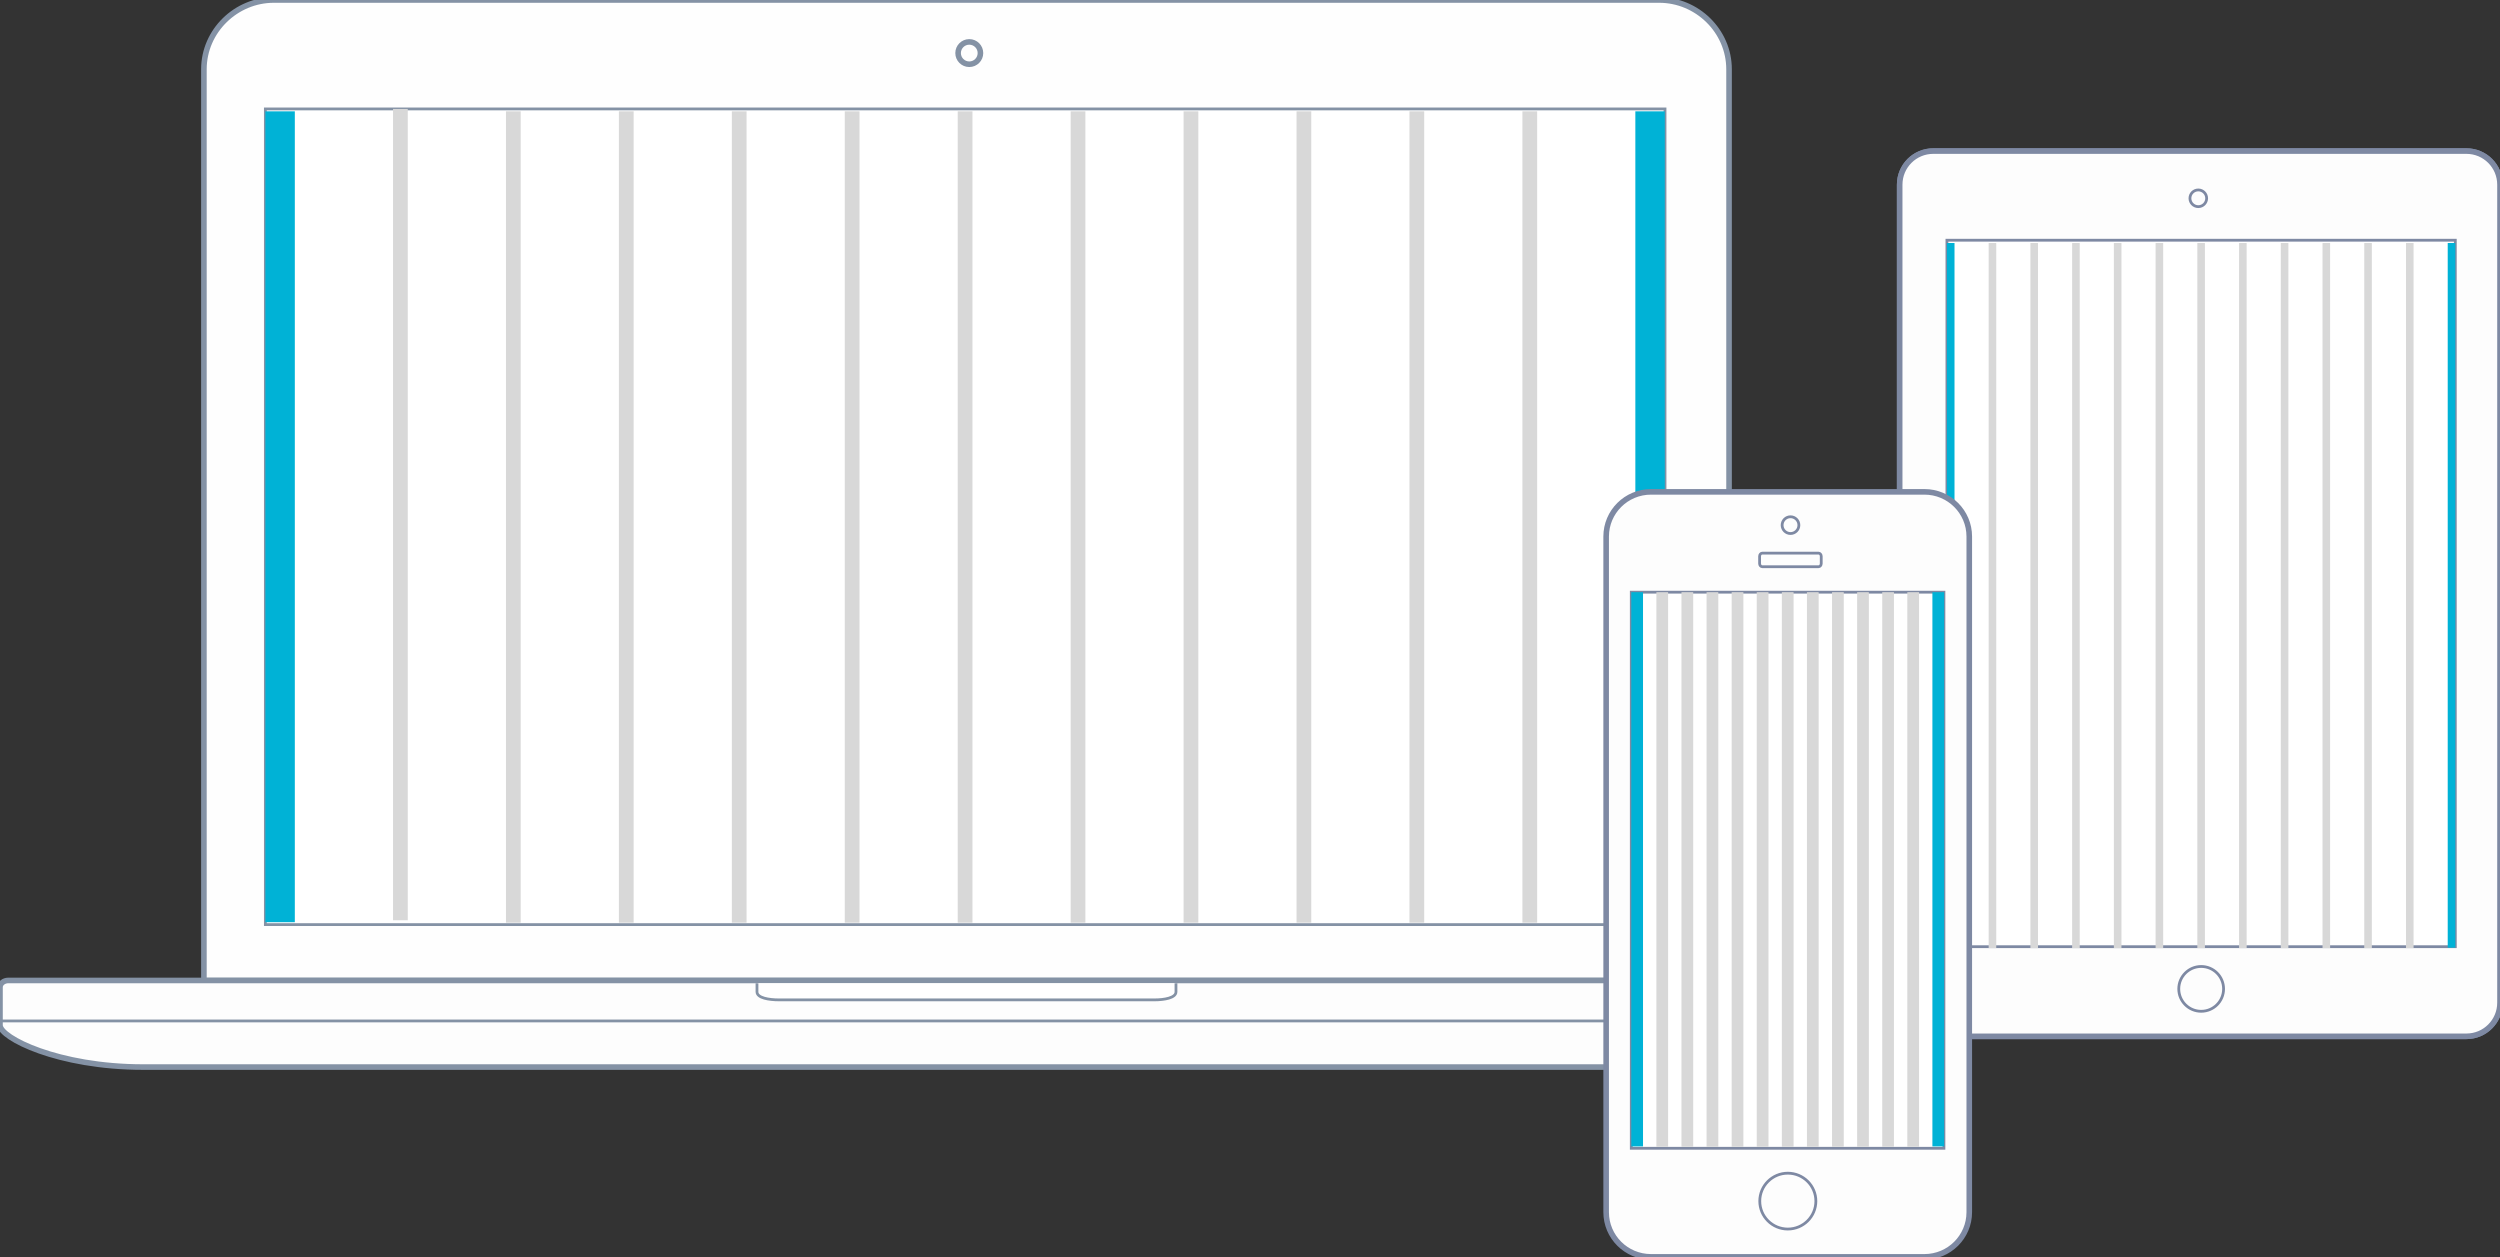 <svg viewBox="0 0 895 450" xmlns="http://www.w3.org/2000/svg"><rect x="0" y="0" width="895" height="450" fill="#333333" stroke="none"/><g fill="none" fill-rule="evenodd"><g transform="translate(680 54)" stroke="#7E89A3"><path d="M202.986 317H12.097C5.462 317 .083 311.623.083 304.99V12.093C.083 5.46 5.461.083 12.097.083h190.889C209.622.083 215 5.46 215 12.093V304.99c0 6.633-5.378 12.01-12.014 12.01z" stroke-width="2" fill="#FDFDFD"/><path d="M202.986 317H12.097C5.462 317 .083 311.623.083 304.99V12.093C.083 5.46 5.461.083 12.097.083h190.889C209.622.083 215 5.46 215 12.093V304.99c0 6.633-5.378 12.01-12.014 12.01z" stroke-width="2" fill="#FDFDFD"/><path fill="#FFF" d="M17 32h181.999v252.917H17z"/><circle cx="108.021" cy="300.021" r="8.021"/><circle cx="106.99" cy="16.99" r="2.99"/></g><g stroke="#8492A5"><path d="M594 0H98C84.504 0 73 11.074 73 24.79v326.238h546V24.79C619 11.073 607.537 0 594 0z" stroke-width="2" fill="#FEFEFE"/><circle stroke-width="2" cx="347" cy="19" r="4"/><path d="M640.812 382.01H51.288C20.641 382.01 0 371.494 0 367.022v-13.594C0 352.084 1.335 351 2.995 351h686.109c1.662 0 2.999 1.084 2.999 2.428v14.129c-.007 3.535-15.991 14.453-51.291 14.453z" stroke-width="2" fill="#FDFDFD"/><path d="M.5 365.5h689.743"/><path fill="#FFF" d="M95 39h501.074v292.009H95zm326 313v3.087c0 2.201-4.333 2.866-7.613 2.866H278.815c-3.45 0-7.815-.664-7.815-2.866V352"/></g><path fill="#D8D8D8" d="M711.94 87h2.716v252.411h-2.716zm149.403 0h2.716v252.411h-2.716zm-14.94 0h2.716v252.411h-2.716zm-14.94 0h2.716v252.411h-2.716zm-14.941 0h2.716v252.411h-2.716zm-14.94 0h2.716v252.411h-2.716zm-14.94 0h2.716v252.411h-2.716zm-14.941 0h2.716v252.411h-2.716zm-14.94 0h2.716v252.411h-2.716zm-14.94 0h2.716v252.411h-2.716zm-14.94 0h2.716v252.411h-2.716z"/><path fill="#00B2D6" d="M697 87h2.716v252.254H697zm179.284 0H879v252.254h-2.716z"/><path fill="#D8D8D8" d="M140.705 39h5.274v290.464h-5.274zm40.432.859h5.274v290.464h-5.274zm40.431 0h5.274v290.464h-5.274zm40.432 0h5.274v290.464H262zm40.432 0h5.274v290.464h-5.274zm40.431 0h5.274v290.464h-5.274zm80.863 0H429v290.464h-5.274zm40.432 0h5.274v290.464h-5.274zm40.431 0h5.274v290.464h-5.274zm-121.294 0h5.274v290.464h-5.274zm161.726 0h5.274v290.464h-5.274z"/><path fill="#00B2D6" d="M95 39.859h10.547v290.282H95zm490.453 0H596v290.282h-10.547z"/><g transform="translate(575 176)" stroke="#7E89A3"><path d="M130 257.964c0 8.833-7.191 15.992-16.062 15.992H16.063c-8.871 0-16.062-7.159-16.062-15.992V16.073C.001 7.24 7.192.081 16.063.081h97.875C122.809.081 130 7.24 130 16.073v241.891z" stroke-width="2" fill="#FDFDFD"/><path fill="#FFF" d="M9 36h111.93v199.084H9z"/><path d="M77 25.746c0 .635-.439 1.147-.98 1.147H55.918c-.542 0-.98-.513-.98-1.147v-2.58c0-.635.439-1.147.98-1.147H76.02c.541 0 .98.513.98 1.147v2.58z"/><circle cx="66" cy="12" r="3"/><ellipse cx="65.04" cy="254.001" rx="10.04" ry="10.001"/></g><g><path fill="#00B2D6" d="M584 212h4.2v198.413H584z"/><path fill="#D8D8D8" d="M592.983 212h4.2v198.537h-4.2zm8.984 0h4.2v198.537h-4.2zm8.983 0h4.2v198.537h-4.2zm8.983 0h4.2v198.537h-4.2zm8.984 0h4.2v198.537h-4.2zm8.983 0h4.2v198.537h-4.2zm8.983 0h4.2v198.537h-4.2zm8.984 0h4.2v198.537h-4.2zm8.983 0h4.2v198.537h-4.2zm8.983 0h4.2v198.537h-4.2zm8.984 0h4.2v198.537h-4.2z"/><path fill="#00B2D6" d="M691.8 212h4.2v198.413h-4.2z"/></g></g></svg>
